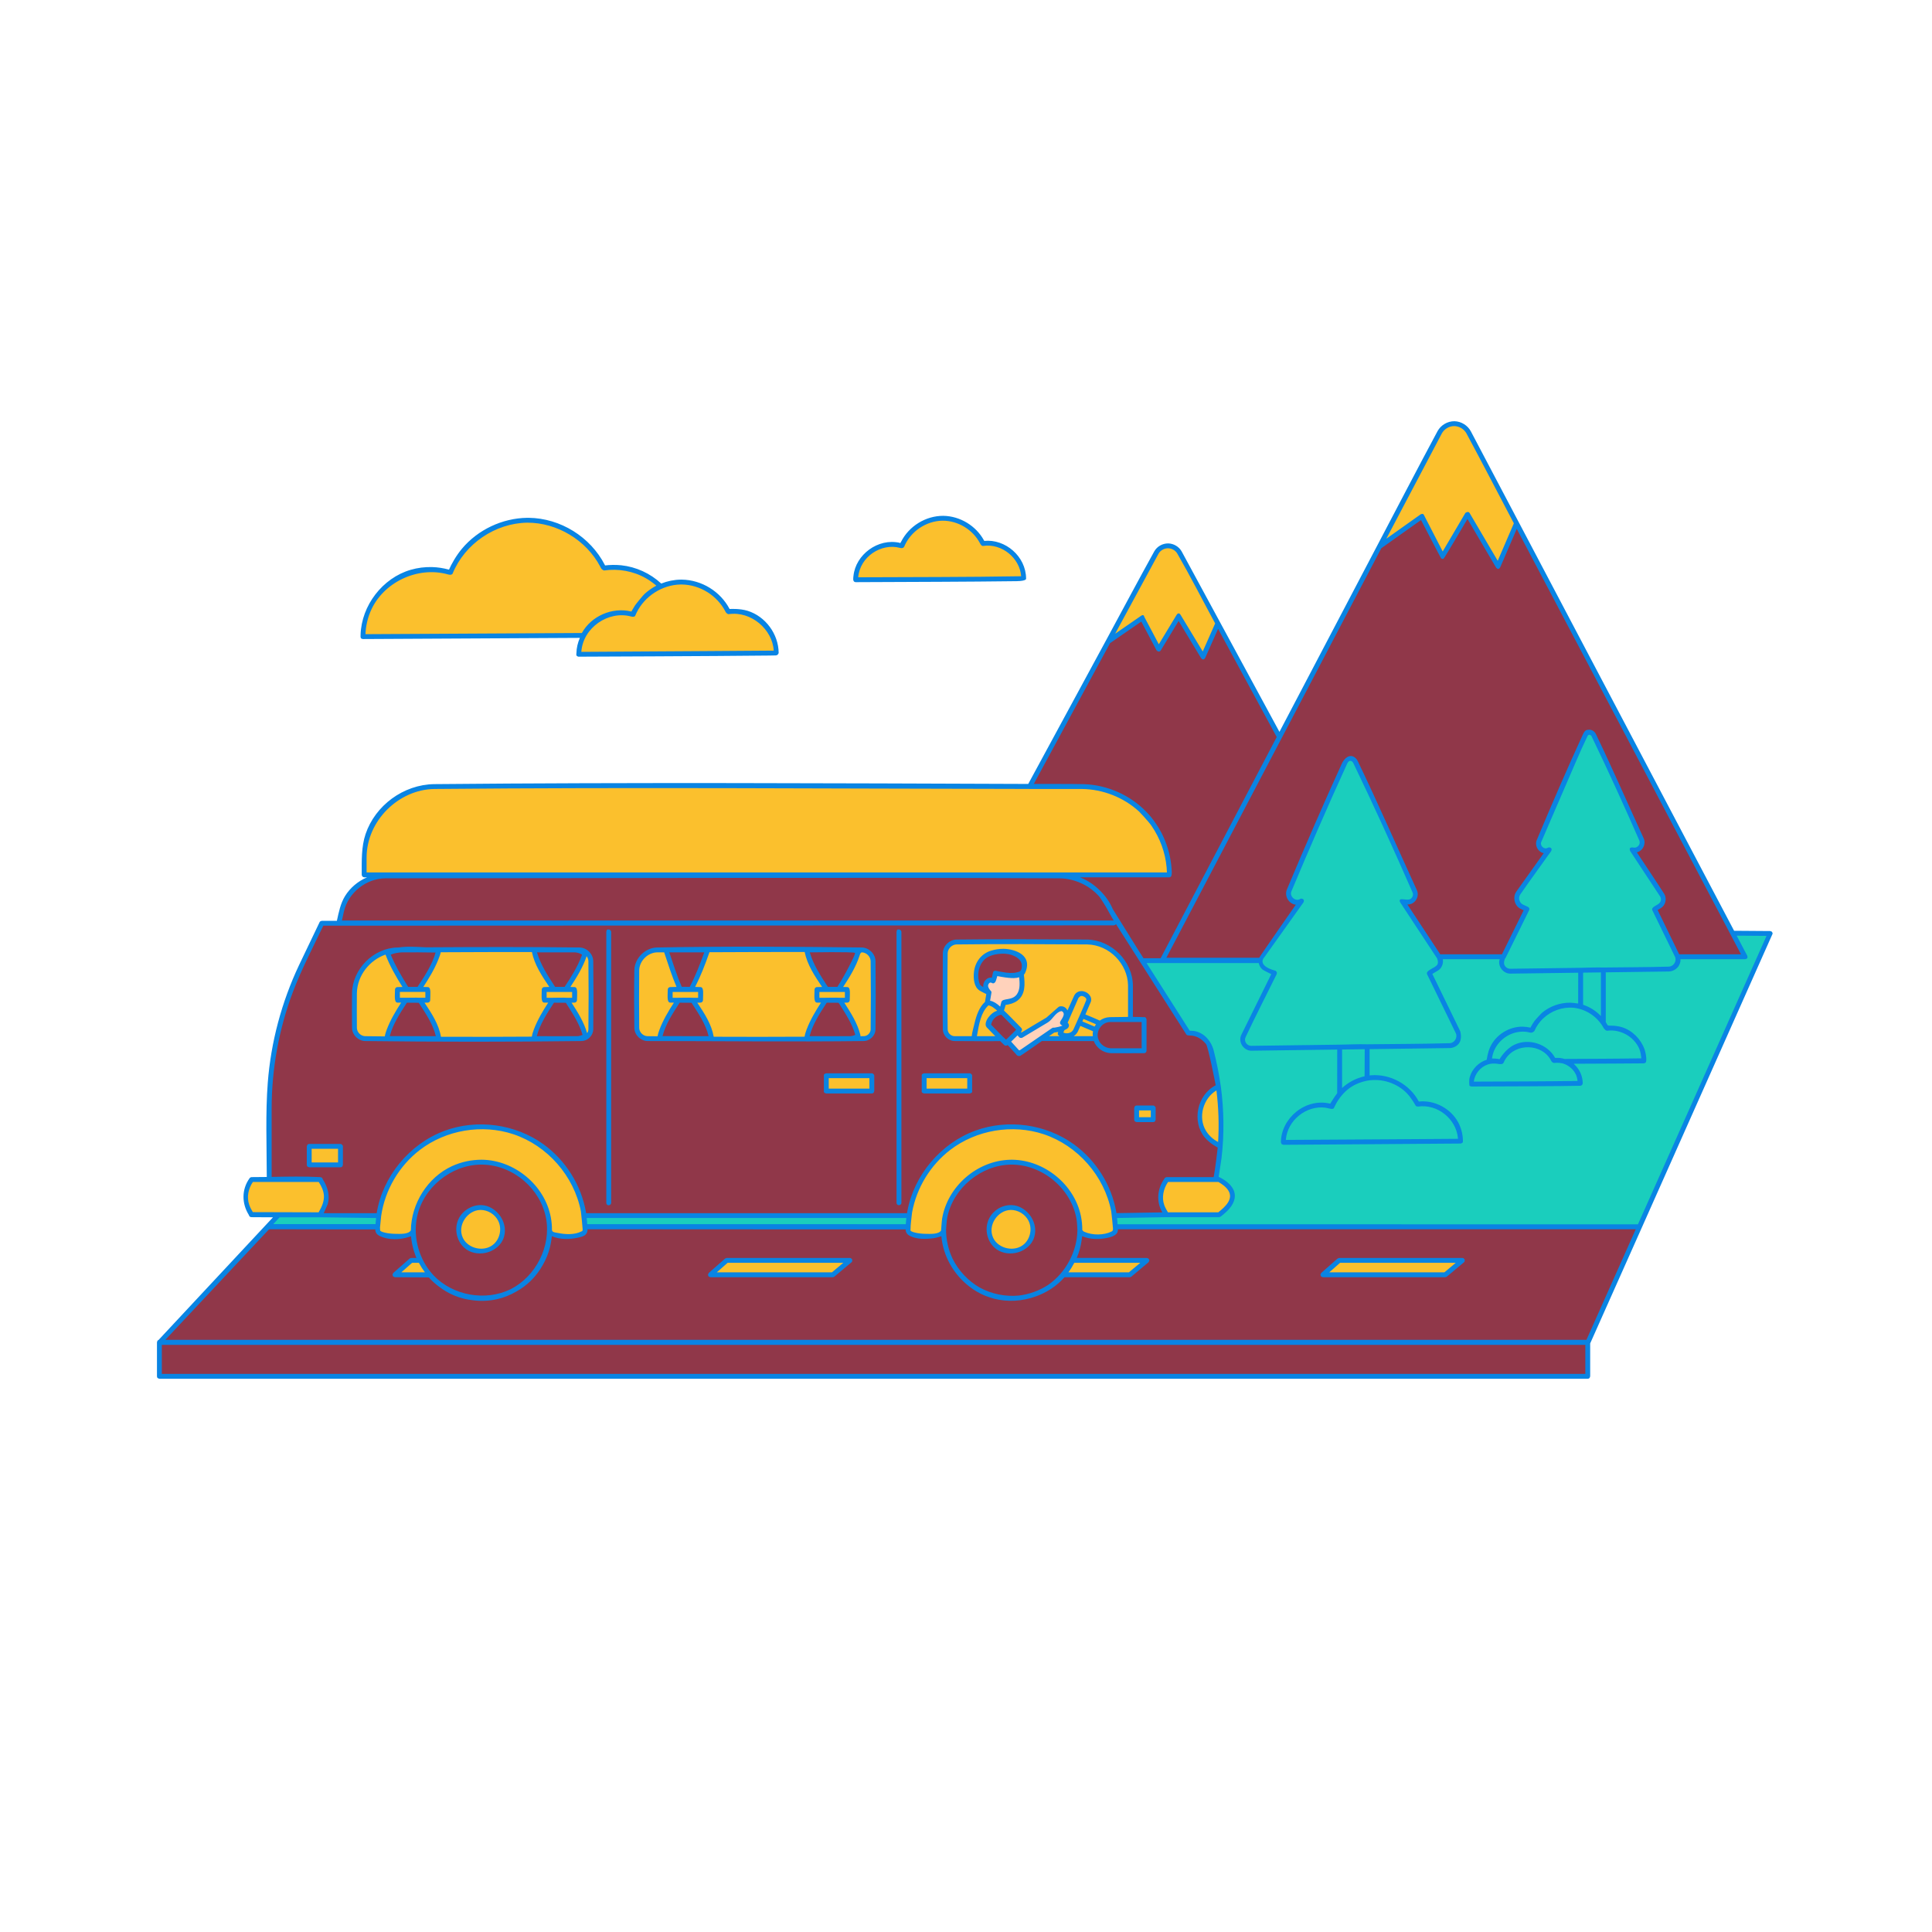 <svg version="1.1" id="Layer_1" xmlns="http://www.w3.org/2000/svg" xmlns:xlink="http://www.w3.org/1999/xlink" x="0px" y="0px" width="595.276px" height="595.276px" viewBox="0 0 595.276 595.276" enable-background="new 0 0 595.276 595.276" xml:space="preserve">
<path id="color_x5F_6" fill-rule="evenodd" clip-rule="evenodd" fill="#1ACEBD" d="M443.487,294.982l-0.125-0.19h19.869
	l7.249-14.688c0,0-0.684-0.314-1.529-0.7c-0.774-0.356-1.35-1.038-1.57-1.861s-0.061-1.702,0.434-2.395
	c3.296-4.623,9.494-13.316,9.494-13.316s0,0-0.001,0c-0.801,0.501-1.835,0.423-2.552-0.193c-0.716-0.615-0.95-1.626-0.575-2.493
	c4.008-9.329,11.345-26.341,14.254-32.618c0.27-0.582,0.77-0.942,1.313-0.942c0.542,0,1.043,0.36,1.312,0.942
	c0,0,10.368,22.636,14.722,32.142c0.362,0.79,0.249,1.716-0.291,2.396c-0.54,0.68-1.416,1-2.267,0.828
	c-0.191-0.039-0.304-0.062-0.304-0.062s6.324,9.592,9.194,13.946c0.363,0.548,0.483,1.221,0.337,1.863
	c-0.147,0.641-0.55,1.194-1.116,1.529c-0.825,0.49-1.571,0.934-1.571,0.934l6.819,14.003h1.87v0.685h19.221l-3.826-7.26
	l11.592,0.084l-40.28,90.361l-161.497-0.025l-0.302-3.41l16.144-0.263h16.123c4.628-3.617,6.24-7.231,0-10.847h-1.063
	c0.69-3.43,1.172-6.913,1.432-10.454L376,352.98c0.433-5.888,0.256-11.938-0.594-18.166c-0.004,0.002-0.008,0.004-0.013,0.006
	c-0.526-3.835-1.308-7.737-2.361-11.71c-0.759-2.831-3.324-4.798-6.256-4.799h-0.63l-14.232-22.328h36.606l0.003-0.077
	c0.023-0.546,0.203-1.081,0.527-1.536c3.86-5.413,11.939-16.744,11.939-16.744l0,0c-0.972,0.606-2.225,0.51-3.094-0.236
	c-0.868-0.747-1.151-1.972-0.697-3.023c4.859-11.312,13.755-31.937,17.281-39.548c0.327-0.706,0.935-1.142,1.592-1.142
	c0.658,0,1.265,0.435,1.592,1.142c0,0,13.242,28.912,18.252,39.85c0.362,0.789,0.25,1.715-0.291,2.396
	c-0.539,0.68-1.416,1-2.267,0.827c-0.761-0.154-1.312-0.266-1.312-0.266L443.487,294.982z M280.108,374.543
	c0,0-0.179,1.513-0.186,1.591c-0.003,0.033-0.115,1.797-0.115,1.797v0.012l-99.551-0.016c0,0-0.116-1.817-0.122-1.878
	c-0.002-0.026-0.178-1.506-0.178-1.506H280.108z M99.142,374.543h17.561l-0.182,1.547c-0.004,0.044-0.104,1.454-0.117,1.827
	l-33.92-0.006l3.35-3.593h13.308C99.142,374.318,99.142,374.543,99.142,374.543z"></path>
    <path id="color_x5F_5" fill-rule="evenodd" clip-rule="evenodd" fill="#FFD2BB" d="M313.52,317.911l1.075,1.18
	c0,0,8.196-4.918,8.21-4.913l3.752-3.283c0,0,0.959-0.498,1.744,0.747c0.784,1.244-1.026,3.484-1.026,3.484s2.392,0.592,0.791,1.383
	c-1.374,0.678-3.101,0.879-3.564,0.923l-10.078,6.928l-0.808-0.037l-3.114-3.42L313.52,317.911z M304.717,305.904l-0.122-0.24
	c-2.236-2.38,0.254-4.401,1.341-3.474c0.313,0.267,0.739-2.346,0.739-2.346s3.142,0.773,5.373,0.683
	c1.294-0.053,2.112-0.291,2.628-0.601l0.113,1.329c0.308,3.632,0.054,7.217-5.544,7.692l-0.487,1.952l-0.964-0.03
	c-0.918-0.831-2.309-1.881-3.478-1.872c0,0-0.051,0.033-0.141,0.108L304.717,305.904z"></path>
    <path id="color_x5F_4" fill-rule="evenodd" clip-rule="evenodd" fill="#903749" d="M116.704,374.543H99.142v-0.225H82.949
	v-0.038h15.642c1.811-3.004,3.34-6.103,0-10.847H82.949v-21.922c0-15.272,3.421-30.351,10.013-44.127
	c3.318-6.936,6.18-12.918,6.18-12.918h5.26c0,0,0.347-1.573,0.811-3.686c1.402-6.371,7.047-10.91,13.57-10.91h207.504
	c6.993,0,13.295,4.222,15.955,10.689c0.184,0.446,0.292,0.709,0.292,0.709l23.611,37.043h0.63c2.939,0.006,5.498,1.973,6.256,4.799
	c1.053,3.973,1.835,7.875,2.361,11.71c-3.465,1.57-5.87,4.991-5.87,8.954c0,4.189,2.688,7.773,6.475,9.205
	c-0.26,3.539-0.741,7.018-1.432,10.454h-15.061c-2.636,3.622-2.634,7.234,0,10.847l-16.144,0.263
	c-2.206-15.486-15.535-27.409-31.626-27.409c-16.087,0-29.413,11.917-31.627,27.409h-100.15
	c-2.206-15.486-15.535-27.409-31.627-27.409C132.243,347.134,118.917,359.05,116.704,374.543z M104.902,353.214h-9.624v5.694h9.624
	V353.214z M355.322,341.377h-5.113v3.603h5.113V341.377z M268.623,331.449H254.6v4.72h14.023L268.623,331.449L268.623,331.449z
	 M298.771,331.449h-14.024v4.72h14.024V331.449z M310.503,320.903l3.114,3.42l0.808,0.037l6.329-4.351h16.81
	c0.221,0.853,0.666,1.639,1.299,2.272c0.934,0.935,2.201,1.459,3.523,1.459c4.402,0,10.126,0,10.126,0v-9.592h-4.199v-10.406
	c0-3.58-1.422-7.013-3.953-9.545c-2.532-2.531-5.965-3.953-9.545-3.953c-13.142,0-32.241,0-40.048,0
	c-0.935,0-1.832,0.372-2.493,1.033c-0.66,0.661-1.032,1.557-1.032,2.492c0,5.954,0,17.886,0,23.368c0,0.762,0.303,1.493,0.841,2.032
	c0.539,0.539,1.27,0.842,2.033,0.842h14.391l-3.932-3.968c0.276-2.414,1.558-3.919,4.218-4.18l5.368,5.417L310.503,320.903z
	 M182.043,296.206c0-0.935-0.372-1.831-1.033-2.492c-0.66-0.661-1.557-1.033-2.492-1.033c-9.945,0-38.617,0-55.809,0
	c-7.455,0-13.499,6.044-13.499,13.499c0,3.907,0,7.831,0,10.496c0,0.884,0.352,1.732,0.977,2.357
	c0.624,0.625,1.472,0.976,2.356,0.976h66.626c1.587,0,2.874-1.286,2.874-2.873C182.043,312.095,182.043,301.674,182.043,296.206z
	 M269.008,296.206c0-0.935-0.372-1.831-1.032-2.492c-0.661-0.661-1.558-1.033-2.493-1.033c-11.502,0-48.05,0-62.91,0
	c-1.69,0-3.312,0.672-4.507,1.868c-1.196,1.196-1.867,2.817-1.867,4.508c0,5.509,0,13.255,0,17.62c0,1.841,1.492,3.333,3.332,3.333
	c12.309,0,55.089,0,66.604,0c0.762,0,1.493-0.303,2.033-0.842c0.538-0.538,0.841-1.269,0.841-2.032L269.008,296.206L269.008,296.206
	z M304.595,305.664c-2.236-2.38,0.254-4.401,1.341-3.474c0.313,0.267,0.739-2.346,0.739-2.346s3.142,0.773,5.373,0.683
	c4.061-0.164,3.435-2.162,3.493-2.458c0.594-3.044-4.122-6.64-10.83-4.147c-4.286,1.593-4.379,7.26-3.49,9.637
	C301.648,304.699,304.595,305.664,304.595,305.664z"></path>
    <path id="color_x5F_3" fill-rule="evenodd" clip-rule="evenodd" fill="#903749" d="M489.209,424.067H49.112v-10.505h0.111
	l33.366-35.563h33.812c-0.012,0.359-0.019,0.72-0.019,1.082c0,2.408,10.943,2.458,10.943,0l0.027-1.08
	c0.563-11.091,9.747-19.925,20.978-19.925c11.593,0,21.004,9.412,21.004,21.004c0.001,2.458,10.943,2.408,10.943,0
	c0-0.362-0.006-0.723-0.018-1.082h99.546c-0.012,0.359-0.018,0.72-0.018,1.082c0,2.408,10.943,2.458,10.943,0v-0.068l0,0l0,0v-0.002
	c0.038-11.561,9.436-20.935,21.004-20.935c11.57,0,20.967,9.374,21.005,20.935v0.07c0,2.458,10.942,2.408,10.942,0
	c0-0.362-0.006-0.723-0.018-1.082H505.15l-15.882,35.626h-0.061v10.443H489.209z M261.889,388.346H223.9l-5.03,4.433h37.722
	L261.889,388.346z M450.6,388.346h-37.989l-5.029,4.433h37.721L450.6,388.346z M129.476,388.346h-2.78l-5.029,4.433h10.742
	C131.256,391.439,130.269,389.953,129.476,388.346z M353.396,388.346h-22.807c-0.793,1.607-1.78,3.093-2.933,4.433H348.1
	L353.396,388.346z M311.496,372.049c3.749,0,6.793,3.044,6.793,6.794c0,3.749-3.043,6.793-6.793,6.793
	c-3.749,0-6.794-3.043-6.794-6.793C304.702,375.093,307.746,372.049,311.496,372.049z M148.091,372.049
	c3.749,0,6.794,3.044,6.794,6.794c0,3.749-3.044,6.793-6.794,6.793s-6.794-3.043-6.794-6.793
	C141.297,375.093,144.341,372.049,148.091,372.049z M352.512,314.148v9.592c0,0-5.724,0-10.126,0c-1.321,0-2.589-0.524-3.523-1.459
	c-0.935-0.934-1.459-2.201-1.459-3.523c0-0.001,0-0.002,0-0.002c0-1.223,0.485-2.395,1.349-3.259
	c0.862-0.862,2.031-1.347,3.259-1.349L352.512,314.148L352.512,314.148z M174.709,308.173c2.053,3.107,4.908,7.819,5.65,11.025
	c-0.689,0.509-1.542,0.811-2.465,0.811h-13.391c0.377-3.172,3.56-8.455,5.796-11.836H174.709z M258.752,308.173
	c2.053,3.107,4.908,7.819,5.65,11.025c-0.689,0.509-1.542,0.811-2.465,0.811h-13.391c0.377-3.172,3.56-8.455,5.795-11.836H258.752z
	 M129.393,308.173c2.236,3.381,5.419,8.663,5.796,11.836h-16.001c0.377-3.172,3.56-8.455,5.795-11.836H129.393z M213.436,308.173
	c2.236,3.381,5.419,8.663,5.796,11.836h-16.001c0.377-3.172,3.56-8.455,5.795-11.836H213.436z M258.361,304.882h-3.63
	c-2.186-3.256-5.634-8.813-6.156-12.201h12.42c1.238,0,2.371,0.441,3.253,1.175C263.263,297.246,260.315,301.973,258.361,304.882z
	 M174.319,304.882h-3.63c-2.186-3.256-5.634-8.813-6.156-12.201h12.421c1.237,0,2.37,0.441,3.252,1.175
	C179.22,297.246,176.273,301.973,174.319,304.882z M212.931,304.882h-3.321c-1.279-2.753-3.069-8.14-4.434-12.198
	c0.076-0.002,0.152-0.003,0.227-0.003h12.64C216.679,296.765,214.466,302.044,212.931,304.882z M129.004,304.882h-3.607
	c-1.85-2.867-4.737-7.813-5.95-11.122c2.667-1.37,5.039-1.119,9.253-1.079c6.459,0.061,6.459,0,6.459,0
	C134.638,296.066,131.196,301.617,129.004,304.882z M388.52,295.983h-36.606l-9.38-14.715c0,0-0.108-0.263-0.292-0.709
	c-2.228-5.416-7.009-9.258-12.614-10.362v-0.629h30.677l0,0c0-15.036-12.188-27.223-27.223-27.223H317.23l24.217-44.691l10.47-7.235
	l5.089,9.606l6.14-10.144l7.539,12.46l4.554-10.29l18.986,35.037l30.798-58.673l13.089-9.3l6.361,12.347l7.676-13.037l9.426,16.014
	l5.693-13.225l70.407,133.578h-20.786c-0.04-0.122-0.089-0.241-0.146-0.359c-2.641-5.425-6.977-14.33-6.977-14.33
	s0.746-0.443,1.571-0.934c0.565-0.336,0.969-0.888,1.116-1.529s0.026-1.314-0.337-1.863c-2.87-4.354-9.194-13.946-9.194-13.946
	s0.113,0.023,0.304,0.062c0.851,0.172,1.727-0.148,2.267-0.828c0.539-0.68,0.652-1.606,0.291-2.396
	c-4.354-9.505-14.722-32.142-14.722-32.142c-0.27-0.582-0.77-0.942-1.312-0.942c-0.543,0-1.044,0.36-1.313,0.942
	c-2.908,6.277-10.246,23.29-14.254,32.618c-0.375,0.867-0.141,1.878,0.575,2.493c0.717,0.616,1.751,0.694,2.552,0.193
	c0.001,0,0.001,0,0.001,0s-6.198,8.692-9.494,13.316c-0.495,0.693-0.654,1.572-0.434,2.395s0.796,1.505,1.57,1.861
	c0.845,0.387,1.529,0.7,1.529,0.7l-7.249,14.688h-19.869l-11.317-17.166c0,0,0.551,0.112,1.312,0.266
	c0.851,0.173,1.728-0.147,2.267-0.827c0.54-0.681,0.652-1.607,0.291-2.396c-5.01-10.938-18.252-39.85-18.252-39.85
	c-0.327-0.706-0.934-1.142-1.592-1.142c-0.657,0-1.265,0.435-1.592,1.142c-1.599,3.451-17.281,39.548-17.281,39.548
	c-0.453,1.052-0.171,2.276,0.697,3.023c0.489,0.419,1.1,0.633,1.713,0.632l0.102-0.002c0.443-0.018,0.885-0.149,1.279-0.395l0,0
	L389.05,294.37c-0.095,0.134-0.452,1.322-0.524,1.475l-0.002,0.03L388.52,295.983z"></path>
    <path id="color_x5F_2" fill-rule="evenodd" clip-rule="evenodd" fill="#FBC02D" d="M132.41,392.778h-10.742l5.029-4.433h2.78
	C130.265,389.948,131.253,391.435,132.41,392.778z M256.593,392.778h-37.722l5.03-4.433h37.989L256.593,392.778z M445.303,392.778
	h-37.721l5.029-4.433H450.6L445.303,392.778z M348.099,392.778h-20.444c1.155-1.341,2.143-2.83,2.933-4.433h22.807L348.099,392.778z
	 M311.496,372.049c3.749,0,6.793,3.044,6.793,6.794c0,3.749-3.043,6.793-6.793,6.793c-3.749,0-6.794-3.043-6.794-6.793
	C304.702,375.093,307.746,372.049,311.496,372.049z M148.091,372.049c3.749,0,6.794,3.044,6.794,6.794
	c0,3.749-3.044,6.793-6.794,6.793s-6.794-3.043-6.794-6.793C141.297,375.093,144.341,372.049,148.091,372.049z M290.73,379.081
	c0,2.458-10.943,2.408-10.943,0c0-17.632,14.316-31.947,31.947-31.947c17.633,0,31.947,14.316,31.947,31.947
	c0,2.408-10.942,2.458-10.942,0c0-11.593-9.413-21.004-21.005-21.004S290.73,367.488,290.73,379.081z M127.325,379.081
	c0,2.458-10.943,2.408-10.943,0c0-17.632,14.316-31.947,31.948-31.947s31.947,14.316,31.947,31.947c0,2.408-10.943,2.458-10.943,0
	c0-11.593-9.412-21.004-21.004-21.004S127.325,367.488,127.325,379.081z M98.591,363.433c3.338,4.744,1.812,7.841,0,10.847H77.526
	c-2.918-4.386-2.217-7.815,0-10.847L98.591,363.433L98.591,363.433z M375.629,363.433c6.24,3.616,4.628,7.23,0,10.847h-16.123
	c-2.635-3.615-2.636-7.229,0-10.847L375.629,363.433L375.629,363.433z M95.278,353.214h9.624v5.694h-9.624V353.214z
	 M375.406,334.814c0.85,6.228,1.028,12.278,0.594,18.166c-3.788-1.432-6.477-5.016-6.477-9.206
	C369.523,339.806,371.934,336.381,375.406,334.814z M350.21,341.377h5.113v3.603h-5.113V341.377z M254.6,331.449h14.023v4.72H254.6
	V331.449z M284.747,331.449h14.024v4.72h-14.024V331.449z M313.52,317.911l0.639-0.633l-5.368-5.417l0.454-2.913
	c5.598-0.474,5.852-4.06,5.544-7.692l-0.113-1.329l0.008-0.005c1.095-0.663,0.818-1.651,0.857-1.852
	c0.594-3.044-4.122-6.64-10.83-4.147c-4.286,1.593-4.379,7.26-3.49,9.637c0.313,0.836,3.495,2.344,3.495,2.344l-0.541,3.201
	c0.09-0.075,0.141-0.108,0.141-0.108c1.932-0.014,4.475,2.864,4.475,2.864c-2.66,0.261-3.942,1.766-4.218,4.18l3.932,3.968h-14.391
	c-0.762,0-1.493-0.303-2.033-0.842c-0.538-0.538-0.841-1.269-0.841-2.032c0-5.481,0-17.414,0-23.368
	c0-0.935,0.372-1.831,1.032-2.492c0.661-0.661,1.558-1.033,2.493-1.033c7.807,0,26.906,0,40.048,0c3.581,0,7.013,1.422,9.545,3.953
	c2.531,2.532,3.953,5.966,3.953,9.545v10.406h-6.3c-1.133,0-2.222,0.417-3.064,1.166c-0.066,0.059-0.131,0.121-0.195,0.184
	c-0.506,0.506-0.882,1.119-1.108,1.784l-0.007,0.022c-0.154,0.464-0.235,0.955-0.235,1.453c0,0,0,0.001,0,0.002
	c0,0.425,0.054,0.846,0.16,1.25h-16.81l3.748-2.577c0.462-0.044,2.189-0.245,3.564-0.923c1.601-0.791-0.791-1.383-0.791-1.383
	s1.81-2.239,1.026-3.484c-0.785-1.246-1.744-0.747-1.744-0.747l-3.752,3.283c-0.001,0-0.229,0.134-0.344,0.202
	c-0.388,0.23-7.866,4.711-7.866,4.711L313.52,317.911z M260.996,292.681h4.488c0.935,0,1.832,0.372,2.493,1.033
	c0.66,0.661,1.032,1.557,1.032,2.492v20.93c0,0.762-0.303,1.493-0.841,2.032c-0.539,0.539-1.27,0.842-2.033,0.842h-4.198
	c0.923,0,1.776-0.302,2.465-0.811c-0.742-3.205-3.597-7.917-5.65-11.025h-4.411c-2.235,3.382-5.418,8.663-5.795,11.836h-29.314
	c-0.377-3.172-3.56-8.454-5.796-11.836h-4.41c-2.235,3.382-5.418,8.663-5.795,11.836h-3.701c-1.84,0-3.332-1.492-3.332-3.333
	c0-4.365,0-12.11,0-17.62c0-1.691,0.671-3.312,1.867-4.508c1.196-1.196,2.818-1.868,4.507-1.868c0,0,2.679,0.001,2.603,0.003
	c1.364,4.058,3.154,9.445,4.434,12.198h3.321c1.532-2.831,3.747-8.114,5.112-12.201h30.534c0.521,3.388,3.968,8.945,6.156,12.201
	h3.63c1.95-2.902,4.9-7.634,5.888-11.027C263.367,293.123,262.234,292.681,260.996,292.681z M124.984,308.173
	c-2.235,3.382-5.418,8.663-5.795,11.836h-6.645c-0.884,0-1.732-0.351-2.356-0.976c-0.625-0.625-0.977-1.473-0.977-2.357
	c0-2.665,0-6.589,0-10.496c0-7.455,6.044-13.499,13.499-13.499h0.944c-1.521,0.094-2.824,0.369-4.206,1.079
	c1.213,3.309,4.1,8.255,5.95,11.122h3.607c2.187-3.256,5.634-8.814,6.156-12.201h29.374c0.521,3.388,3.969,8.945,6.156,12.201h3.63
	c1.95-2.902,4.9-7.634,5.888-11.027c-0.809-0.673-1.831-1.1-2.949-1.166v-0.009h1.261c0.935,0,1.832,0.372,2.492,1.033
	c0.661,0.661,1.033,1.557,1.033,2.492c0,5.468,0,15.889,0,20.93c0,1.587-1.286,2.873-2.874,2.873c0,0,0.5-0.302,1.19-0.811
	c-0.742-3.205-3.596-7.917-5.65-11.025h-4.41c-2.236,3.382-5.419,8.663-5.796,11.836h-29.314c-0.377-3.172-3.56-8.454-5.796-11.836
	h-4.412V308.173z M360.305,269.567H112.202c0,0,0-2.203,0-5.358c0-5.799,2.304-11.361,6.405-15.461
	c4.1-4.101,9.662-6.404,15.461-6.404c45.326,0,149.427,0,199.014,0C348.117,242.344,360.305,254.532,360.305,269.567
	L360.305,269.567z M341.447,197.654l14.833-27.373c0.7-1.292,2.078-2.101,3.581-2.101c1.502,0,2.881,0.809,3.582,2.101l11.797,21.77
	l-4.554,10.29l-7.539-12.46l-6.14,10.144l-5.089-9.606L341.447,197.654z M179.734,195.784c-28.797,0.187-67.89,0.363-67.89,0.363
	c0-11.415,9.268-20.683,20.683-20.683c2.176,0,4.274,0.337,6.245,0.962c3.825-9.455,13.098-16.132,23.919-16.132
	c10.281,0,19.165,6.029,23.307,14.74c1.022-0.155,2.067-0.236,3.132-0.236c5.603,0,10.69,2.233,14.416,5.858
	c1.951-0.847,4.103-1.317,6.364-1.317c6.383,0,11.899,3.743,14.469,9.152c0.634-0.097,1.283-0.147,1.945-0.147
	c7.086,0,12.84,5.754,12.84,12.84c0,0.14-60.821,0.413-60.821,0.413C178.344,199.506,178.845,197.53,179.734,195.784z
	 M315.405,178.27c0,0.119-51.75,0.353-51.75,0.353c0-6.031,4.896-10.926,10.926-10.926c1.15,0,2.257,0.178,3.299,0.507
	c2.021-4.994,6.919-8.521,12.635-8.521c5.43,0,10.123,3.184,12.311,7.786c0.539-0.082,1.092-0.124,1.654-0.124
	C310.509,167.346,315.405,172.241,315.405,178.27z M425.023,168.415l18.542-35.181c0.876-1.661,2.6-2.701,4.478-2.701
	s3.602,1.04,4.478,2.701l14.747,27.98l-5.693,13.225l-9.426-16.014l-7.676,13.037l-6.361-12.347L425.023,168.415z"></path>
    <path id="color_x5F_1" fill-rule="evenodd" clip-rule="evenodd" fill="#0984E3" d="M424.359,168.067L424.359,168.067
	c6.196-11.758,12.296-23.566,18.591-35.27c1.035-1.845,3.058-3.03,5.193-3.012c2.08,0.054,4.05,1.262,5.038,3.098l14.749,27.982l0,0
	l66.371,125.922l11.144,0.081l0.532,0.228l0.211,0.538l-40.345,90.65c0,0-0.006,0.044-0.047,0.105l-15.84,35.535v10.145
	c-0.13,0.651-0.462,0.692-0.462,0.692l-0.287,0.057H49.112c-0.651-0.13-0.692-0.462-0.692-0.462l-0.057-0.287v-10.505
	c0.13-0.652,0.462-0.692,0.462-0.692l0.024-0.005l35.262-37.798l-6.586-0.038c-0.771-0.043-0.722-0.48-0.899-0.762
	c-2.108-3.416-2.258-7.742,0.292-11.272c0,0,0.203-0.29,0.607-0.311c1.558,0,3.115-0.018,4.673-0.042
	c-0.022-9.764-0.422-19.597,0.305-29.041c0.965-12.516,4.251-24.825,9.627-36.216l0.155-0.325l6.181-12.919
	c0,0,0.054-0.308,0.675-0.425h4.657c0.581-2.642,1.103-5.326,2.492-7.596c1.583-2.586,4.004-4.61,6.795-5.804h-0.884
	c-0.409-0.064-0.676-0.292-0.749-0.749c0-4.305-0.154-8.617,1.189-12.592c2.963-8.774,11.602-15.23,21.145-15.379
	c61.007-0.565,122.019-0.272,183.027-0.056l23.974-44.243l0,0c4.958-9.148,9.835-18.341,14.873-27.445
	c0.863-1.498,2.529-2.436,4.283-2.421c1.706,0.043,3.332,1,4.156,2.49l30.115,55.575l30.143-57.43L424.359,168.067L424.359,168.067z
	 M488.459,414.374H49.861v8.944h438.598L488.459,414.374L488.459,414.374z M488.812,412.813l15.185-34.066H344.43
	c0.001,0.114,0.001,0.227,0.002,0.34c-0.024,1.275-1.56,1.906-2.572,2.163c-2.795,0.712-5.944,0.73-8.422-0.369
	c0,0-0.242,2.208-0.719,3.95c-0.256,0.935-0.577,1.849-0.953,2.742l21.63,0.023l0.545,0.235l0.203,0.558l-0.268,0.53l-5.296,4.433
	c-0.224,0.129-0.227,0.13-0.481,0.175h-20.105c-0.114,0.128-0.808,0.863-0.973,1.026c-2.222,2.195-4.941,3.846-7.881,4.892
	c-4.136,1.494-8.707,1.797-12.969,0.671c-0.453-0.12-2.141-0.682-2.534-0.84c-1.804-0.725-3.481-1.713-4.999-2.906
	c-4.754-3.672-8.052-9.289-8.584-15.478c0,0-1.349,0.469-2.45,0.617c-2.428,0.325-5.015,0.375-7.21-0.684
	c-0.749-0.362-1.359-1.004-1.355-2.022l-98.015-0.056c0.025,1.957-1.561,2.26-2.681,2.531c-2.767,0.669-5.855,0.692-8.31-0.397
	c0,0-0.203,1.87-0.569,3.372c-0.471,1.929-1.228,3.776-2.218,5.491c-1.019,1.837-2.299,3.527-3.816,4.99
	c-1.286,1.242-2.733,2.303-4.288,3.172c-1.873,1.101-3.907,1.924-6.034,2.401c-2.412,0.541-4.903,0.639-7.346,0.331
	c-1.98-0.212-3.928-0.695-5.775-1.463c-1.672-0.695-3.243-1.612-4.68-2.708c-1.147-0.846-2.215-1.807-3.181-2.878l-10.458-0.063
	l-0.541-0.231l-0.208-0.549l0.254-0.531l5.029-4.433c0.23-0.138,0.232-0.139,0.495-0.187h1.612c-0.084-0.194-0.163-0.39-0.24-0.586
	c-0.383-0.986-0.693-1.996-0.93-3.021c-0.147-0.616-0.264-1.24-0.352-1.868c-0.035-0.244-0.064-0.488-0.089-0.733
	c-0.014-0.131-0.028-0.261-0.039-0.392c0,0,0.001-0.001,0.002-0.002c-0.002-0.028-0.004-0.056-0.006-0.083
	c-0.09,0.02-0.249,0.068-0.516,0.163c-2.939,0.992-6.437,1.058-9.149-0.25c-0.745-0.36-1.36-0.986-1.355-2.022l-32.721-0.056
	l-31.961,34.066h437.859V412.813z M331.962,379.04c-0.008-0.026-0.078-2.327-0.266-3.418c-1.603-9.297-10.408-16.827-20.093-16.797
	c-9.25,0.088-17.929,7.18-19.738,16.299c-0.233,1.173-0.359,3.621-0.369,3.688c-0.016,3.09,0.681,6.188,2.004,8.99
	c1.822,3.691,4.771,6.838,8.338,8.899c3.643,1.991,7.905,2.871,12.044,2.48c3.231-0.372,6.38-1.511,9.114-3.315
	C328.38,392.113,331.873,385.637,331.962,379.04z M157.358,397.21c7.72-3.93,12.493-13.178,10.889-21.837
	c-1.671-9.014-9.993-16.33-19.524-16.543c-0.175-0.003-0.35-0.004-0.523-0.004c-9.251,0.088-17.923,7.144-19.739,16.299
	c-1.244,6.278,0.722,13.112,5.094,17.804C139.476,399.181,149.549,401.037,157.358,397.21z M256.593,393.527h-37.722l-0.54-0.231
	l-0.208-0.549l0.254-0.531l5.029-4.433l0.495-0.187h37.989c0.099,0.02,0.198,0.041,0.297,0.061l0.408,0.431l-0.035,0.593
	l-0.189,0.238l-5.297,4.433C256.849,393.481,256.847,393.482,256.593,393.527z M445.303,393.527h-37.721l-0.541-0.231l-0.208-0.549
	l0.254-0.531l5.029-4.433l0.495-0.187H450.6c0.099,0.02,0.198,0.041,0.297,0.061l0.408,0.431l-0.035,0.593l-0.189,0.238
	l-5.296,4.433C445.56,393.481,445.558,393.482,445.303,393.527z M129.067,389.095h-2.087l-3.329,2.934h7.273
	C130.23,391.1,129.609,390.118,129.067,389.095z M351.334,389.095H331c-0.524,1.024-1.128,2.007-1.806,2.934h18.633L351.334,389.095
	z M412.893,389.095l-3.329,2.934h35.467l3.506-2.934H412.893z M224.183,389.095l-3.329,2.934h35.467l3.506-2.934H224.183z
	 M311.593,371.3c4.972,0.093,9.039,5.963,6.701,10.811c-2.043,4.237-8.475,5.552-12.001,2.189c-2.332-2.224-2.99-6.011-1.513-8.892
	C306.068,372.894,308.648,371.281,311.593,371.3z M148.188,371.3c4.934,0.092,9.006,5.877,6.74,10.728
	c-1.984,4.248-8.405,5.656-11.973,2.334c-2.354-2.19-3.064-5.969-1.621-8.872C142.592,372.958,145.329,371.281,148.188,371.3z
	 M148.013,372.799c-3.967,0.074-7.215,4.714-5.401,8.596c1.591,3.407,6.736,4.534,9.595,1.872c1.889-1.758,2.457-4.783,1.3-7.108
	C152.499,374.131,150.328,372.784,148.013,372.799z M311.417,372.799c-3.969,0.074-7.215,4.713-5.401,8.596
	c1.591,3.406,6.736,4.534,9.596,1.872c1.906-1.774,2.464-4.837,1.266-7.174C315.856,374.098,313.682,372.784,311.417,372.799z
	 M342.929,378.552c-0.004-0.204-0.443-4.782-0.542-5.311c-2.102-10.912-10.353-20.294-20.812-23.772
	c-9.613-3.197-20.744-1.326-28.779,4.826c-6.115,4.681-10.385,11.678-11.772,19.288c-0.064,0.355-0.254,2.309-0.321,2.849
	c-0.062,0.494-0.163,1.561-0.167,2.645c-0.002,0.496,2.32,1.029,4.355,1.076c1.824,0.042,4.298,0.191,5.069-1.017
	c0.017-0.027,0.193-2.899,0.315-3.634c1.63-9.83,10.635-17.875,20.9-18.167c0.234-0.005,0.467-0.008,0.701-0.007
	c9.863,0.093,19.164,7.574,21.171,17.373c0.288,1.405,0.426,2.838,0.421,4.269c0.119,0.205,0.305,0.418,0.593,0.549
	c2.547,1.164,6.164,1.082,8.421-0.072C342.779,379.295,342.936,379.144,342.929,378.552z M179.527,378.816
	c-0.004-0.271-0.459-5.115-0.546-5.575c-2.101-10.912-10.353-20.294-20.812-23.772c-9.613-3.197-20.742-1.326-28.778,4.826
	c-6.4,4.898-10.78,12.334-11.946,20.355l-0.362,3.581l-0.002,0.003c0.029,0.241,0.052,0.527,0.051,0.842
	c-0.002,0.503,2.32,1.029,4.355,1.076c1.823,0.042,4.296,0.192,5.068-1.017c0.017-0.027,0.031-0.052,0.042-0.076
	c0.115-8.208,5.136-16.292,12.664-19.754c2.874-1.321,6.019-1.988,9.21-1.978c9.989,0.095,19.402,7.801,21.25,17.772
	c0.238,1.283,0.351,2.587,0.346,3.891c0.007,0.025,0.013,0.05,0.018,0.077c0.139,0.672,1.009,0.664,1.83,0.831
	c2.398,0.488,5.144,0.579,7.164-0.453C179.296,379.335,179.529,379.396,179.527,378.816z M535.095,288.29l3.243,6.153
	c0.163,0.463,0.153,0.849-0.355,1.026l-0.009,0.011l-0.069,0.014c-0.069,0.019-0.146,0.036-0.231,0.048H517.78
	c0.023,0.665-0.045,0.906-0.195,1.339c-0.482,1.399-1.88,2.405-3.38,2.449l-19.444,0.26v15.34c0.077,0.115,0.477,0.781,0.573,0.954
	c0.109,0.072,0.283,0.113,0.591,0.12c0.064-0.001,1.475,0.024,2.061,0.116c0.569,0.072,1.173,0.186,1.744,0.364
	c3.223,1.004,5.831,3.667,6.975,6.824c0.377,1.021,0.866,3.823,0.266,4.135c-0.011,0.014-0.017,0.022-0.017,0.022
	c-0.368,0.185-0.611,0.194-0.817,0.172c-0.597,0.031-14.92,0.091-21.227,0.119c-0.012,0.032,0.538,0.566,0.72,0.767
	c1.27,1.402,2,3.275,2.03,5.181c0,0,0.02,0.794-0.813,0.838c-4.509,0.148-26.896,0.191-33.543,0.222l-0.533-0.22
	c0,0-0.268-1.489,0.095-2.731c0.723-2.474,2.745-4.52,5.224-5.298c0,0,0.248-2.2,1.091-3.987c1.765-3.736,5.81-6.265,9.999-6.203
	c0.791,0.019,1.578,0.12,2.346,0.303l0.021,0.005l0.002-0.003c0.028-0.056,0.498-0.973,1.241-2.032
	c0.32-0.461,2.1-2.374,2.437-2.647c2.379-1.934,5.418-3.027,8.546-3.012c0.378,0.005,2.031,0.168,2.478,0.255l0.025-9.489
	l-20.962,0.28c-2.149-0.006-3.94-2.306-3.25-4.441H444.54c0.242,0.984-0.149,2.683-1.445,3.475l-1.776,1.056l8.584,17.63
	c0,0,0.75,2.392-0.443,3.869c-0.666,0.825-1.697,1.317-2.772,1.349l-24.697,0.33v8.099c0.14-0.016,0.28-0.03,0.419-0.043
	c5.951-0.486,11.963,2.789,14.749,8.094c4.861-0.53,9.891,2.161,12.173,6.485c0.901,1.708,1.386,3.623,1.411,5.56
	c0.005,0.349,0.105,0.618-0.602,0.894c-0.15,0.03-54.729,0.385-54.729,0.385l-0.533-0.22l-0.219-0.534
	c0.047-7.366,7.479-13.769,15.201-11.917c0,0,1.422-2.318,2.144-3.215l0.013-13.419v-0.037l-26.489,0.354
	c-2.306-0.007-4.137-2.625-3.074-4.871l9.241-18.724c0,0-2.465-1.194-2.732-1.433c-0.576-0.518-0.97-1.218-1.124-1.976h-34.561
	l13.278,20.83c0.319,0,1.047,0.044,1.274,0.077c3.024,0.446,5.328,2.966,6.121,6.028v0.001c0.898,3.522,1.624,7.083,2.133,10.688
	c0.002,0.014,0.004,0.029,0.006,0.044c0.011,0.081,0.023,0.162,0.034,0.244l0.024,0.071c0.988,7.328,1.078,14.775,0.219,22.118
	c-0.055,0.513-0.842,5.587-0.878,5.774c0,0,5.688,2.369,4.914,6.638c-0.406,2.245-2.206,3.946-4.094,5.451
	c-0.183,0.147-0.405,0.287-0.681,0.334h-16.117l-15.327,0.249c0.028,0.319,0.168,1.926,0.168,1.926l160.322,0.025l39.617-88.871
	L535.095,288.29z M279.256,375.292h-98.477l0.166,1.886l98.148,0.015C279.133,376.43,279.256,375.294,279.256,375.292z
	 M115.878,375.292l-17.268-0.225H86.16l-1.954,2.095l31.503,0.005C115.778,376.373,115.878,375.292,115.878,375.292z
	 M343.851,284.728c-0.085,0.171-0.285,0.313-0.708,0.387l-243.529,0.1c-3.232,6.753-6.706,13.408-9.325,20.314
	c-4.346,11.462-6.571,23.728-6.592,35.983v21.105c4.967-0.086,9.934-0.194,14.892,0.067l0.081,0.004
	c0.738,0.12,0.659,0.493,0.845,0.775l0.001,0.001c1.484,2.266,2.206,5.071,1.445,7.607c-0.032,0.106-1.218,2.723-1.218,2.723h16.316
	c1.849-11.339,10.137-21.387,20.923-25.383c10.006-3.707,21.817-2.102,30.478,4.16c6.833,4.941,11.628,12.572,13.092,20.941
	l0.047,0.282h98.865c0.036-0.217,0.074-0.432,0.113-0.648c2.082-11.152,10.336-20.923,20.981-24.798
	c9.981-3.633,21.689-2.01,30.306,4.223c6.834,4.941,11.628,12.562,13.092,20.941l0.046,0.271l14.132-0.23
	c-0.069-0.119-0.136-0.239-0.201-0.361c-1.625-3.068-1.365-6.801,0.713-9.843c0.173-0.253,0.219-0.563,0.858-0.665h14.444
	c0.526-2.694,1.223-8.784,1.248-9.104c-0.077-0.04-2.509-1.309-4.045-3.183c-3.917-4.78-2.426-12.951,3.416-16.009l0.007-0.004
	c-0.028-0.194-2.293-11.854-2.986-12.701c-1.21-1.478-2.884-2.602-4.818-2.623c0,0-0.838-0.022-0.979-0.106
	c-0.147-0.073-0.209-0.163-0.279-0.241l0,0l-14.233-22.328l0,0l-1.989-3.12L343.851,284.728z M375.425,364.182
	c0,0-0.801-0.01-0.859,0h-14.673c-1.428,2.073-2.038,4.811-1.138,7.207c0.278,0.739,0.76,1.585,1.1,2.141h15.513
	c2.197-1.735,4.75-4.12,3.085-6.729C377.739,365.682,376.591,364.878,375.425,364.182z M98.195,364.182H77.913
	c-1.4,2.047-1.949,4.662-1.131,7.01c0.28,0.803,0.67,1.56,1.117,2.282l20.266,0.056l0.022-0.037l0.019-0.032l0.003-0.007
	l0.006-0.009c0.942-1.607,1.737-3.375,1.574-5.223c-0.13-1.44-0.767-2.777-1.55-3.975l-0.006-0.008l-0.007-0.011l-0.012-0.019
	L98.195,364.182z M187.792,286.43c0.305,0.136,0.481,0.372,0.517,0.713v83.533c-0.087,0.831-1.393,0.998-1.498,0v-83.533
	C186.888,286.414,187.102,286.283,187.792,286.43z M277.22,286.43c0.304,0.136,0.481,0.372,0.517,0.713v83.533
	c-0.086,0.819-1.4,0.927-1.498,0v-83.533C276.316,286.414,276.529,286.283,277.22,286.43z M104.902,359.658h-9.624
	c-0.652-0.13-0.692-0.462-0.692-0.462l-0.057-0.287v-5.694c0.13-0.651,0.462-0.692,0.462-0.692l0.287-0.057h9.624
	c0.096,0.019,0.192,0.038,0.287,0.057l0.406,0.405l0.057,0.287v5.694c-0.129,0.651-0.462,0.692-0.462,0.692L104.902,359.658z
	 M96.027,353.964v4.196h8.126v-4.196H96.027z M374.801,335.971c-4.072,2.443-5.761,8.272-3.227,12.434
	c0.894,1.469,2.211,2.665,3.745,3.452C375.637,346.566,375.453,341.239,374.801,335.971z M420.924,333.039
	c-2.945,0.637-6.429,2.186-9.115,6.756c-0.415,0.707-0.854,1.708-0.854,1.708c-0.577,0.417-1.629-0.088-2.662-0.218
	c-5.715-0.721-11.605,3.799-12.104,9.861l-0.005,0.076c17.493-0.08,53.038-0.34,53.038-0.34c-0.009-0.127-0.02-0.254-0.032-0.381
	c-0.623-5.772-6.271-10.445-12.355-9.549l-0.591-0.169c0,0-1.297-2.457-2.843-4.013c-3.013-3.034-7.493-4.495-11.742-3.865
	C421.66,332.905,421.068,333.009,420.924,333.039z M355.322,345.729h-5.113c-0.652-0.13-0.692-0.462-0.692-0.462l-0.057-0.287
	v-3.603c0.129-0.651,0.462-0.692,0.462-0.692l0.287-0.057h5.113c0.096,0.019,0.191,0.038,0.287,0.057l0.406,0.405l0.057,0.287v3.603
	c-0.13,0.652-0.462,0.692-0.462,0.692L355.322,345.729z M350.959,342.126v2.104h3.615v-2.104H350.959z M268.623,336.918H254.6
	c-0.973-0.193-0.749-0.749-0.749-0.749v-4.72c0,0-0.224-0.556,0.749-0.749h14.023c0.096,0.019,0.192,0.038,0.287,0.057l0.406,0.405
	l0.057,0.287v4.72c-0.129,0.652-0.462,0.692-0.462,0.692L268.623,336.918z M298.771,336.918h-14.024
	c-0.972-0.193-0.749-0.749-0.749-0.749v-4.72c0,0-0.223-0.556,0.749-0.749h14.024c0.096,0.019,0.191,0.038,0.287,0.057
	c0.552,0.369,0.462,0.692,0.462,0.692v4.72C299.52,336.169,299.788,336.717,298.771,336.918z M255.349,332.198v3.222h12.525v-3.222
	H255.349z M285.496,332.198v3.222h12.526v-3.222H285.496z M420.492,323.274v-0.004l-6.977,0.093v11.87
	c1.925-1.778,4.349-3.034,6.935-3.625L420.492,323.274z M481.689,327.697c-0.52-0.125-1.691-0.35-2.843-0.185
	c0,0-0.574-0.016-0.909-0.674c-0.347-0.654-0.43-0.749-0.671-1.077c-3.274-4.439-11.415-4.272-13.988,1.657
	c0,0-0.17,0.411-0.683,0.451l-0.586-0.003c-0.982-0.173-1.986-0.26-2.957-0.057c0,0-0.47,0.119-0.651,0.178
	c-2.273,0.767-4.001,2.87-4.304,5.253l-0.003,0.02c10.668-0.05,21.35-0.053,31.974-0.201c0,0-0.122-1.084-0.415-1.769
	c-0.716-1.671-2.172-2.982-3.922-3.558L481.689,327.697z M484.807,310.5c-3.405-0.298-6.875,0.956-9.369,3.33
	c-1.132,1.085-2.056,2.386-2.677,3.84l-0.001,0.001c0,0-0.621,0.676-1.317,0.48c-2.004-0.541-4.118-0.308-5.995,0.505
	c-2.961,1.298-5.327,4.059-5.738,7.475c0.118,0,1.324,0.001,2.335,0.21c0,0,1.721-3.072,4.537-4.431
	c4.358-2.101,10.148-0.355,12.588,4.054c0.967-0.082,1.943,0.029,2.878,0.298l0.025,0.007c7.812-0.045,15.627-0.049,23.447-0.176
	l0.185-0.003c0-0.001-0.007-0.142-0.03-0.373c-0.055-0.556-0.205-1.637-0.58-2.544c-0.013-0.031-0.026-0.061-0.039-0.092
	c-1.604-3.663-5.73-5.996-9.717-5.514c-0.021,0.002-0.279,0.035-0.541-0.082c0,0-0.599-0.542-0.667-0.675
	C492.305,313.332,488.733,310.92,484.807,310.5z M308.155,320.77c-1.8,0.056-11.221,0.023-14.13-0.013
	c-1.854-0.069-3.463-1.664-3.532-3.532c-0.098-7.819-0.001-15.641-0.001-23.461c0.028-2.217,1.896-4.184,4.168-4.269
	c13.443-0.166,26.888-0.083,40.332,0c7.397,0.138,14.023,6.544,14.07,14.245v9.582c1.151,0.006,2.3,0.027,3.45,0.077l0,0
	c0,0,0.377-0.152,0.618,0.338c0.077,0.116,0.124,0.256,0.131,0.411v9.592c-0.007,0.177-0.071,0.337-0.173,0.463
	c-0.139,0.211-0.29,0.229-0.29,0.229l-0.044,0.009c-0.075,0.028-0.157,0.044-0.243,0.048c-0.266,0-0.531,0.001-0.798,0.001
	c-3.133,0.008-6.266,0.057-9.4-0.001l-0.071-0.002c-0.008,0-0.016,0-0.025,0c-2.273-0.081-4.394-1.586-5.203-3.729H321.01
	c0,0-6.524,4.569-6.652,4.57c0,0-0.874,0.27-1.295-0.501l-2.588-2.843l-0.006,0.006c-0.287,0.264-0.719,0.276-1.02,0.032
	C309.012,321.611,308.58,321.192,308.155,320.77z M314.207,323.6l9.872-6.785c0.485-0.305,0.392-0.126,0.877-0.192
	c0.83-0.122,1.649-0.314,2.428-0.627c0,0-1.359-0.393-0.507-1.588c0.124-0.179,0.243-0.361,0.351-0.548
	c0.401-0.694,0.82-1.476,0.233-2.088c-0.121-0.126-0.275-0.231-0.46-0.225c-0.02,0.002-0.039,0.004-0.058,0.007
	c-1.761,0.368-2.584,2.569-4.111,3.479c-0.311,0.185-5.983,3.581-7.85,4.702c0,0-0.566,0.233-0.94-0.139l-0.528-0.58
	c-0.648,0.647-1.308,1.283-1.966,1.921l2.414,2.653L314.207,323.6z M351.763,314.897h-9.745c-2.418,0.03-4.35,2.604-3.693,5.036
	c0.158,0.376,0.282,0.745,0.482,1.082c0.737,1.151,2.048,1.916,3.433,1.974l0.048,0.002l0.045,0.001h9.43L351.763,314.897
	L351.763,314.897z M442.776,295.248c-0.013-0.014-0.026-0.028-0.039-0.043l-11.317-17.166c-0.8-1.719,1.592-0.596,2.78-0.898
	c0.864-0.219,1.395-1.253,1.057-2.109c-5.868-13.418-11.944-26.747-18.294-39.942c-0.192-0.371-0.538-0.693-0.952-0.659
	c-0.631,0.052-0.889,0.785-1.197,1.452c-5.846,12.808-11.468,25.778-16.942,38.817c-0.568,1.437,1.196,3.142,2.656,2.331
	c0,0,0.24-0.291,0.729-0.104c0.391,0.149,0.692,0.442,0.343,1.135l-11.907,16.699c-2.705,2.973,3.328,4.34,3.328,4.34l0.394,0.43
	l-0.034,0.582c-3.202,6.488-6.51,12.926-9.605,19.465c-0.177,0.407-0.182,0.573-0.166,0.877c0.05,0.96,0.919,1.781,1.912,1.784
	l27.236-0.364h0.001c2.825-0.038,5.65-0.196,8.474-0.113l0,0c8.5-0.114,17.002-0.093,25.499-0.342
	c1.412-0.087,2.445-1.735,1.82-3.073l-8.88-18.238c-0.326-1.191,2.329-1.76,3.122-2.793
	C443.256,296.712,442.978,295.755,442.776,295.248z M122.841,291.931c2.654-0.415,5.508-0.187,8.409-0.052
	c15.792-0.093,31.585-0.144,47.374,0.054c2.179,0.081,4.084,1.931,4.167,4.167c0.087,7.042,0.089,14.087,0,21.128
	c-0.071,1.854-1.66,3.458-3.529,3.529c-22.272,0.28-44.549,0.276-66.82,0c-2.082-0.077-3.9-1.844-3.979-3.979
	c-0.045-3.594-0.023-7.188-0.001-10.782c0.14-7.328,6.482-13.919,14.063-14.063L122.841,291.931z M265.59,291.933
	c2.18,0.081,4.084,1.931,4.167,4.167c0.087,7.041,0.087,14.084,0,21.125c-0.069,1.85-1.664,3.462-3.532,3.532
	c-22.231,0.274-44.465,0.001-66.698,0.001c-2.108-0.026-3.993-1.778-4.076-3.976c-0.076-5.968-0.111-11.936,0.001-17.902
	c0.112-3.624,3.278-6.832,6.945-6.946C223.458,291.54,244.527,291.669,265.59,291.933z M163.89,293.331
	c-9.364-0.019-18.727,0.034-28.092,0.07c-0.129,0.686-0.446,1.508-0.738,2.24c-1.191,2.975-2.86,5.747-4.635,8.453
	c0.477,0.011,0.955,0.025,1.432,0.041c1.061,0.109,0.698,2.329,0.698,4.038c-0.013,0.388-0.305,0.706-0.698,0.747
	c-0.351,0.012-0.7,0.021-1.051,0.028c2.188,3.29,4.396,6.635,5.056,10.5c9.336,0.035,18.67,0.021,28.005-0.041
	c0.085-0.669,0.348-1.483,0.614-2.189c1.103-2.923,2.717-5.641,4.431-8.292c-0.411-0.003-0.823-0.004-1.236-0.004
	c-1.09-0.038-0.749-2.31-0.749-4.04c0.014-0.392,0.312-0.707,0.698-0.747c0.542-0.018,1.085-0.034,1.627-0.046
	C166.979,300.714,164.683,297.259,163.89,293.331z M247.93,293.316c-9.783-0.014-19.566,0.038-29.349,0.076
	c-0.028,0.106-0.061,0.211-0.096,0.314c-1.239,3.541-2.609,7.044-4.296,10.381c0.57,0.013,1.141,0.029,1.711,0.048
	c1.061,0.109,0.698,2.329,0.698,4.038c-0.014,0.392-0.312,0.707-0.698,0.747c-0.351,0.012-0.7,0.021-1.051,0.028
	c2.186,3.287,4.391,6.627,5.054,10.487c9.335,0.045,18.67,0.04,28.005-0.012c0.082-0.672,0.348-1.493,0.616-2.205
	c1.103-2.923,2.717-5.641,4.431-8.292c-0.411-0.003-0.824-0.004-1.235-0.004c-1.09-0.038-0.749-2.31-0.749-4.04
	c0.014-0.388,0.305-0.706,0.698-0.747c0.542-0.018,1.085-0.034,1.627-0.046C251.018,300.71,248.721,297.251,247.93,293.316z
	 M118.773,294.124c-4.89,1.716-8.708,6.419-8.812,11.891c-0.022,3.575-0.044,7.15,0,10.726c0.05,1.322,1.187,2.469,2.519,2.518
	c2.028,0.025,4.055,0.048,6.084,0.069c0.094-0.653,0.348-1.431,0.603-2.109c1.103-2.924,2.717-5.641,4.431-8.292
	c-0.381-0.003-0.761-0.004-1.142-0.004c-1.097-0.038-0.749-2.307-0.749-4.04c0.013-0.392,0.312-0.707,0.698-0.747
	c0.533-0.018,1.067-0.033,1.6-0.045c-2.009-3.19-3.886-6.463-5.2-9.911C118.805,294.179,118.791,294.159,118.773,294.124z
	 M204.637,293.429c-0.687,0.001-1.374,0.001-2.061,0.001c-2.929,0.018-5.572,2.589-5.628,5.556
	c-0.037,5.919-0.075,11.839,0.001,17.757c0.05,1.321,1.185,2.464,2.515,2.515c1.049,0.013,2.097,0.026,3.146,0.038
	c0.098-0.647,0.348-1.411,0.599-2.078c1.102-2.924,2.717-5.641,4.431-8.292c-0.381-0.003-0.761-0.004-1.142-0.004
	c-1.097-0.038-0.749-2.307-0.749-4.04c0.013-0.388,0.304-0.706,0.697-0.747c0.665-0.023,1.329-0.041,1.994-0.054
	C206.98,300.618,205.834,297.013,204.637,293.429z M170.689,308.944c-2.134,3.272-4.351,6.652-5.282,10.299l-0.004,0.016
	c4.188,0,8.375,0.042,12.562-0.001c0.65-0.02,1.532-0.4,1.532-0.4c-0.959-3.341-2.907-6.381-4.822-9.367l-0.341-0.525
	C173.119,308.971,171.904,308.957,170.689,308.944z M254.731,308.944c-2.133,3.272-4.35,6.652-5.281,10.299l-0.004,0.016
	c4.188,0,8.375,0.042,12.562-0.001c0.65-0.02,1.532-0.4,1.532-0.4c-0.959-3.341-2.907-6.381-4.822-9.367l-0.341-0.525
	C257.162,308.971,255.946,308.957,254.731,308.944z M265.553,293.431c-0.246-0.003-0.534,0.42-0.586,0.639
	c-0.05,0.168-0.05,0.168-0.102,0.335c-1.126,3.458-3.05,6.617-5.08,9.691c0.445,0.011,0.891,0.024,1.337,0.039
	c1.055,0.109,0.697,2.329,0.697,4.038c-0.013,0.388-0.304,0.706-0.697,0.747c-0.325,0.011-0.649,0.02-0.974,0.027
	c2.011,3.132,4.046,6.3,4.945,9.919c0.035,0.141,0.034,0.277,0.003,0.406c0.364-0.005,0.728-0.009,1.092-0.014
	c1.089-0.04,2.031-0.975,2.071-2.07c0.086-7.016,0.086-14.035-0.001-21.051C268.205,294.715,266.983,293.484,265.553,293.431z
	 M125.374,308.943c-2.134,3.272-4.351,6.652-5.282,10.301l14.197,0.016c-0.88-3.708-3.129-7.012-5.27-10.291
	C127.805,308.971,126.59,308.956,125.374,308.943z M326.066,317.948c-0.413,0.086-0.829,0.152-1.246,0.204l-1.619,1.108h3.273
	c-0.402-0.229-0.672-0.518-0.538-0.97C325.979,318.175,326.023,318.061,326.066,317.948z M332.877,316.093
	c-0.256,0.571-0.511,1.143-0.769,1.714c-0.29,0.6-0.744,1.095-1.288,1.453h5.895c-0.06-0.5-0.049-1.013,0.044-1.523
	C335.454,317.213,334.168,316.645,332.877,316.093z M308.517,312.65c-1.558,0.254-2.814,1.424-3.131,3.019l-0.001,0.003v0.002
	c-0.004,0.018-0.007,0.036-0.011,0.054l3.458,3.532l1.144,1.074l1.121-1.074l2.004-1.987L308.517,312.65z M304.565,309.766
	c-0.003,0.002-0.03,0.02-0.046,0.034c-2.293,2.176-2.864,5.7-3.472,9.182L301,319.26h5.662c-0.871-0.895-2.653-2.726-2.667-2.744
	c-0.703-0.853-0.116-2.404,1.01-3.606c0.531-0.588,1.181-1.086,1.856-1.359c0.064-0.026,0.407-0.147,0.407-0.147
	C306.432,310.702,305.577,309.938,304.565,309.766z M347.565,313.323c0.002-3.246,0.018-6.493-0.002-9.74
	c-0.122-6.576-5.736-12.463-12.59-12.59c-13.425-0.083-26.851-0.166-40.276,0c-1.421,0.053-2.653,1.274-2.706,2.706
	c-0.099,7.829-0.099,15.66,0,23.489c0.041,1.106,1.008,2.057,2.127,2.071h5.284c0.089-1.085,0.531-2.585,0.844-3.899
	c0.587-2.469,1.448-5.032,3.236-6.646l0.41-2.431c-0.057-0.043-1.492-0.703-2.107-1.103c-1.682-1.093-1.91-3.648-1.7-5.642
	c0.315-2.989,2.163-5.7,5.342-6.646c1.221-0.363,2.486-0.561,3.768-0.553c3.577,0.066,9.274,1.974,6.561,7.644
	c-0.061,0.128-0.185,0.21-0.284,0.303c0.346,2.953,0.51,6.156-2.016,8.048c-1.025,0.767-2.318,1.133-3.61,1.302
	c0,0-0.453,1.653-0.505,1.717c1.841,1.739,3.565,3.599,5.349,5.397c0.264,0.287,0.276,0.72,0.031,1.021
	c-0.053,0.057-0.107,0.114-0.161,0.171l0.174,0.191c2.557-1.534,5.11-3.097,7.675-4.593l3.654-3.209
	c0.369-0.294,0.612-0.284,0.989-0.284c0.813,0.022,1.491,0.543,1.859,1.269c0.663-1.5,1.35-2.989,2.025-4.484
	c0.434-0.901,1.238-1.473,2.351-1.466c1.788,0.056,3.427,1.724,2.779,3.377c-0.54,1.28-1.088,2.558-1.642,3.833
	c1.494,0.592,2.974,1.219,4.441,1.878c0.866-0.629,1.918-1.014,3.015-1.055C343.775,313.376,345.669,313.334,347.565,313.323z
	 M209.417,308.943c-2.134,3.272-4.351,6.652-5.282,10.301l14.196,0.016c-0.879-3.708-3.129-7.012-5.269-10.291
	C211.847,308.971,210.633,308.956,209.417,308.943z M330.749,317.172c0.333-0.735,3.433-7.627,3.942-9.029
	c0.236-0.704-0.923-1.288-1.483-1.278c-0.489,0.021-0.927,0.629-0.927,0.629l-3.323,7.609c0.183,0.16,0.314,0.376,0.371,0.608
	c0.043,0.152,0.051,0.315,0.011,0.481c-0.105,0.452-0.46,0.752-0.91,0.983c-0.115,0.06-0.411,0.186-0.467,0.208l-0.333,0.763
	C328.802,318.658,330.208,318.296,330.749,317.172z M180.753,294.616c-1.135,3.376-3.022,6.468-5.011,9.48
	c0.445,0.011,0.892,0.024,1.337,0.039c1.061,0.109,0.698,2.329,0.698,4.038c-0.014,0.392-0.312,0.707-0.698,0.747
	c-0.323,0.011-0.644,0.02-0.966,0.026c1.936,2.963,3.807,6.014,4.789,9.377c0.232-0.328,0.376-0.718,0.391-1.132
	c0.089-7.017,0.087-14.037,0-21.054C181.272,295.581,181.074,295.054,180.753,294.616z M333.485,314.72l3.765,1.582
	c0.041-0.08,0.435-0.706,0.435-0.706c-2.333-0.981-3.837-1.701-3.87-1.626C333.706,314.22,333.596,314.471,333.485,314.72z
	 M493.263,299.61l-5.49,0.073v9.907c2.081,0.67,3.968,1.884,5.49,3.461V299.61z M307.279,300.745
	c-0.007,0.011-0.392,1.502-0.577,1.757c-0.254,0.404-0.621,0.651-1.151,0.333c-0.267-0.162-0.526-0.106-0.727,0.059
	c-0.224,0.205-0.396,0.546-0.381,0.907c0.042,0.671,0.76,1.427,0.767,1.438c0.003,0.003,0.005,0.005,0.005,0.005
	c0.23,0.369,0.332,0.081,0.24,0.785l-0.389,2.299c1.129,0.232,2.145,0.929,3.071,1.787l0.04,0.017l0.341-1.366
	c0.393-1.365,3.388-0.327,4.828-2.452c1.025-1.512,0.827-3.48,0.68-5.196c-1.046,0.329-2.244,0.285-3.365,0.16
	C309.55,301.194,307.279,300.745,307.279,300.745z M254.732,305.631h-2.263v1.793h1.877c1.468-0.001,2.937-0.075,4.403,0h1.573
	v-1.793h-1.96l0,0H254.732L254.732,305.631z M170.689,305.631h-2.263v1.793h1.877c1.468-0.001,2.937-0.075,4.403,0h1.574v-1.793
	h-1.961l0,0H170.689L170.689,305.631z M209.61,305.631h-2.362v1.793h1.783c1.467-0.001,2.937-0.075,4.403,0h1.667v-1.793h-2.169l0,0
	H209.61L209.61,305.631z M129.39,307.424h1.667v-1.793h-7.852v1.793h1.816C126.478,307.422,127.936,307.349,129.39,307.424z
	 M314.06,299.393c0.422-0.231,0.745-0.68,0.729-1.243c0,0,0.073-0.408,0.05-0.748c-0.148-2.115-2.553-3.148-4.292-3.443
	c-0.532-0.091-1.071-0.125-1.611-0.121c-2.095,0.041-4.316,0.552-5.623,1.831c-1.999,1.955-2.373,5.323-1.383,7.641
	c0.156,0.34,0.62,0.601,1.045,0.838c-0.034-0.21-0.039-0.424-0.021-0.638c0.057-0.652,0.386-1.27,0.867-1.701
	c0.452-0.438,1.066-0.681,1.782-0.57c0,0,0.353-1.593,0.355-1.598c0.104-0.344,0.299-0.564,0.782-0.542c0,0,2.38,0.482,3.384,0.592
	c0.022,0.003,0.797,0.074,1.087,0.086c0.238,0.01,1.114-0.011,1.313-0.029C312.669,299.734,313.857,299.481,314.06,299.393z
	 M263.432,293.59c-0.663-0.375-13.929-0.16-13.929-0.16c0.03,0.113,0.031,0.113,0.063,0.225c1.094,3.651,3.239,6.941,5.367,10.179
	l0.151,0.228c0.974-0.01,1.949-0.009,2.922,0.003C260.044,300.994,263.797,293.807,263.432,293.59z M176.95,293.43h-11.489
	c0.03,0.113,0.031,0.113,0.063,0.225c1.095,3.651,3.239,6.941,5.367,10.179l0.151,0.228c0.974-0.01,1.949-0.009,2.922,0.003
	c2.038-3.07,4.027-6.207,5.271-9.641c0,0,0.255-0.195-0.11-0.411C178.462,293.637,177.712,293.439,176.95,293.43z M128.827,293.423
	c-1.678,0.004-3.356,0.006-5.034,0.007c-1.168,0.074-2.323,0.262-3.395,0.711c1.355,3.326,3.185,6.433,5.089,9.485l0.275,0.434
	c0.963-0.009,1.926-0.009,2.888,0.002c2.225-3.356,4.501-6.815,5.566-10.574c0,0-1.806-0.032-3.389-0.041
	C130.16,293.443,129.493,293.433,128.827,293.423z M216.994,293.43h-10.776c1.199,3.567,2.338,7.16,3.833,10.606l0.487,0.02
	c0.659-0.003,1.319-0.002,1.98,0.005c1.757-3.36,3.143-6.885,4.413-10.451L216.994,293.43z M516.171,294.964
	c-0.068-0.117-0.102-0.205-0.102-0.205l-6.977-14.328c-0.345-1.096,1.63-1.41,2.329-2.32c0.418-0.544,0.443-1.337,0.067-1.926
	l-9.192-13.941c-0.46-0.989,0.111-1.281,1.072-1.087c1.116,0.207,2.197-1.01,1.756-2.125c-4.73-10.826-9.635-21.578-14.759-32.224
	c-0.21-0.405-0.896-0.65-1.233,0c-2.414,5.016-4.518,10.113-6.724,15.184c-2.527,5.809-5.035,11.627-7.537,17.447
	c-0.453,1.08,0.873,2.471,2.038,1.761c0,0,0.355-0.18,0.652-0.073c0.398,0.141,0.711,0.438,0.36,1.14
	c-3.177,4.455-6.414,8.867-9.528,13.365c-0.674,1.034-0.255,2.556,0.876,3.093l1.524,0.698c0.379,0.239,0.509,0.569,0.36,1.013
	l-7.248,14.688c-0.052,0.076-0.111,0.143-0.178,0.2c-0.215,0.488-0.455,1.253-0.229,1.901c0.26,0.741,1.007,1.257,1.808,1.259
	l21.709-0.29l0,0c2.329-0.031,4.66-0.166,6.988-0.093l0,0c6.749-0.09,13.5-0.074,20.245-0.272c1.324-0.081,2.338-1.51,1.928-2.812
	C516.175,295.018,516.172,294.998,516.171,294.964z M363.146,191.328l-5.556,9.165c-0.19,0.208-0.454,0.291-0.703,0.251
	c-0.111-0.011-0.485-0.276-0.542-0.369l-3.532-6.668l-1.163-2.194l-9.629,6.655l-23.505,43.378
	c1.783,0.006,12.127-0.033,15.468,0.063c7.223,0.252,14.243,3.369,19.231,8.538c0.109,0.113,0.49,0.521,0.573,0.612
	c4.453,4.898,7.052,11.395,7.254,18.055c0.006,0.206-0.036,0.969-0.187,1.167c-0.116,0.158-0.292,0.307-0.549,0.336H332.74
	c0.16,0.062,0.318,0.126,0.476,0.191c2.025,0.854,3.842,2.084,5.405,3.597c1.795,1.676,3.263,3.712,4.248,6.013l7.687,12.344
	l1.768,2.774h5.287l21.226-40.441l14.539-27.699l-18.069-33.345l-3.937,8.895c-0.017,0.033-0.036,0.065-0.057,0.094
	c-0.381,0.592-0.779,0.577-1.2,0.078c-0.024-0.027-0.048-0.055-0.069-0.086l-0.001-0.001l-6.569-10.858L363.146,191.328z
	 M460.928,174.819l-8.779-14.917c0,0-7.137,12.138-7.364,12.242c-0.252,0.115-0.519,0.081-0.754-0.102
	c-0.081-0.052-6.189-11.816-6.189-11.816l-12.239,8.695l-30.714,58.515l0,0l-14.724,28.054l-20.79,39.607l28.618-0.001
	c0.128-0.392,11.272-16.341,11.272-16.341c-0.082-0.008-0.163-0.02-0.244-0.033c-2.004-0.372-3.29-2.686-2.537-4.588
	c5.468-13.024,11.1-26.021,16.968-38.876c0.747-1.627,2.441-3.162,4.118-1.773c0.31,0.257,0.547,0.578,0.732,0.934
	c6.35,13.196,12.198,26.629,18.296,39.943c0.84,1.922-0.65,4.42-2.96,4.32l10.128,15.361h19l6.701-13.579l-0.832-0.382
	c-0.36-0.171-0.372-0.192-0.517-0.292c-1.571-1.066-2.036-3.456-0.915-5.073l8.452-11.853c-0.072-0.013-0.142-0.029-0.213-0.046
	c-1.611-0.43-2.594-2.337-1.971-3.915c4.605-10.969,9.323-21.921,14.287-32.695c0.691-1.435,1.166-1.309,1.828-1.364
	c0.881-0.073,1.704,0.492,2.12,1.294c5.124,10.646,9.841,21.484,14.761,32.226c0.739,1.692-0.275,3.817-2.128,4.254
	c2.816,4.272,5.687,8.508,8.447,12.815c0.875,1.442,0.393,3.489-1.062,4.379l-0.982,0.583l6.645,13.647h19.047L467.336,162.95
	l-5.074,11.786h-0.001c-0.023,0.045-0.05,0.087-0.08,0.126c-0.402,0.591-0.749,0.537-1.156,0.075
	C460.991,174.901,460.958,174.863,460.928,174.819z M338.854,276.426c-3.048-3.568-7.637-5.738-12.41-5.806
	c-69.219-0.325-138.44-0.001-207.659-0.001c-5.939,0.032-11.504,4.399-12.841,10.323l-0.588,2.674h237.787
	c0,0-1.409-2.367-1.578-2.743l-0.004-0.01l-0.006-0.014c-0.391-0.869-2.532-4.228-2.688-4.411l-0.002-0.002L338.854,276.426z
	 M317.147,243.082c-61.114-0.08-122.229-0.555-183.341,0.012c-10.929,0.17-20.819,9.718-20.855,21.116v4.607h246.594
	c-0.014-0.507-0.044-1.014-0.089-1.519c-0.41-4.601-2.048-9.076-4.67-12.866c-0.993-1.434-3.677-4.256-3.825-4.391
	c-4.782-4.376-11.165-6.887-17.717-6.948c-0.054-0.001-16.013-0.001-16.013-0.001C317.202,243.089,317.174,243.087,317.147,243.082z
	 M178.667,196.54c-20.053,0.126-66.821,0.356-66.821,0.356c-0.821-0.077-0.763-0.5-0.745-1.301
	c0.258-9.03,6.764-17.506,15.433-20.03c2.146-0.624,4.389-0.906,6.623-0.841c1.712,0.05,3.415,0.312,5.068,0.759l0.116,0.032
	c0.707-1.637,2.18-4.287,3.984-6.443c4.909-5.869,12.432-9.416,20.105-9.526c0.254-0.001,0.254-0.001,0.507,0
	c9.708,0.133,18.953,5.829,23.428,14.541l0.066,0.131c1.228-0.158,3.166-0.241,4.98-0.049c4.575,0.486,8.942,2.484,12.322,5.632
	c1.907-0.759,3.951-1.181,6.013-1.211c0.16-0.001,0.16-0.001,0.321,0c6.077,0.084,11.856,3.578,14.728,9.052
	c0,0,3.043-0.223,5.568,0.563c5.465,1.702,9.512,7.129,9.55,12.976c0,0-0.149,0.73-0.894,0.764c-0.3,0.01-0.598,0.016-0.897,0.022
	c-0.521,0.009-1.042,0.016-1.562,0.023c-16.157,0.187-58.345,0.345-58.345,0.345c-0.864-0.229-0.625-0.753-0.616-1.088
	C177.641,199.604,178.02,198.014,178.667,196.54z M195.755,189.638c-0.002,0.009-0.159,0.637-1.354,0.302
	c-6.886-1.863-14.759,3.386-15.282,10.882l-0.002,0.024c19.491-0.09,59.279-0.382,59.279-0.382
	c-0.371-6.469-6.905-12.264-13.905-11.232c0,0-0.577-0.012-0.963-0.779c-2.542-4.948-7.809-8.286-13.474-8.364
	c-0.147-0.001-0.146-0.001-0.293,0c-5.695,0.083-11.13,3.564-13.633,8.716C195.995,189.078,195.87,189.356,195.755,189.638z
	 M374.405,192.085c-3.891-7.181-7.596-14.467-11.676-21.543c-0.603-1.006-1.747-1.622-2.925-1.612
	c-1.175,0.029-2.299,0.685-2.868,1.712l-13.339,24.615l0.022-0.014l7.871-5.44c0.017-0.009,0.894-0.772,1.088,0.266l1.557,2.938
	l2.913,5.5l0.003-0.004l5.452-9.009c0,0,0.628-1.145,1.282,0l0,0l6.795,11.229L374.405,192.085z M198.603,182.99
	c1.067-0.972,2.257-1.81,3.535-2.49l0.085-0.044c-0.967-0.846-2.018-1.597-3.13-2.24c-3.886-2.25-8.549-3.094-12.986-2.441
	c0,0-0.678-0.207-0.977-0.814c-0.099-0.196-0.099-0.195-0.199-0.391c-4.294-8.18-13.339-13.57-22.487-13.527
	c-9.845,0.142-19.211,6.474-22.98,15.666c0,0-0.201,0.633-1.456,0.269c-9.337-2.622-20.118,2.448-23.895,11.525
	c-0.906,2.176-1.408,4.514-1.506,6.874v0.018c22.225-0.103,44.45-0.216,66.675-0.357c2.848-5.202,9.323-8.053,15.153-6.638
	c0.039,0.01,0.077,0.019,0.116,0.029c0,0,0.419-0.819,1.08-1.852C195.89,186.154,198.125,183.423,198.603,182.99z M290.648,158.935
	c5.136,0.071,10.053,3.049,12.512,7.541l0.098,0.184c6.473-0.644,12.852,4.734,12.896,11.609c0,0,0.289,0.759-2.963,0.8
	c-15.768,0.199-31.539,0.218-47.308,0.293l-2.223,0.011c-0.342-0.026-0.352-0.076-0.444-0.144c-0.476-0.346-0.317-1.124-0.249-1.798
	c0.663-6.521,7.545-11.725,14.292-10.174c0,0,0.034,0.371,0.363-0.303C280.028,162.136,285.193,158.91,290.648,158.935z
	 M290.387,160.433c-5.017,0.073-9.81,3.29-11.769,7.942c0,0-0.237,0.743-1.332,0.435c-5.752-1.556-12.334,2.741-12.852,9.028
	l-0.002,0.031c16.673-0.077,33.326-0.038,50.061-0.319l0.137-0.003c-0.385-5.528-5.898-10.192-11.696-9.338
	c0,0-0.457,0.206-0.986-0.823C299.747,163.194,295.201,160.41,290.387,160.433z M461.47,172.786l4.968-11.54
	c-4.872-9.243-9.667-18.526-14.616-27.728c-0.768-1.368-2.268-2.248-3.854-2.235c-1.542,0.04-3.005,0.936-3.741,2.304
	l-17.076,32.398l0.032-0.023l10.495-7.457c0.015-0.007,0.835-0.529,1.1,0.268l0,0l5.74,11.139l6.986-11.867
	c0,0,0.225-0.188,0.513-0.26c0.258-0.07,0.56-0.055,0.778,0.26L461.47,172.786z"></path>
</svg>
